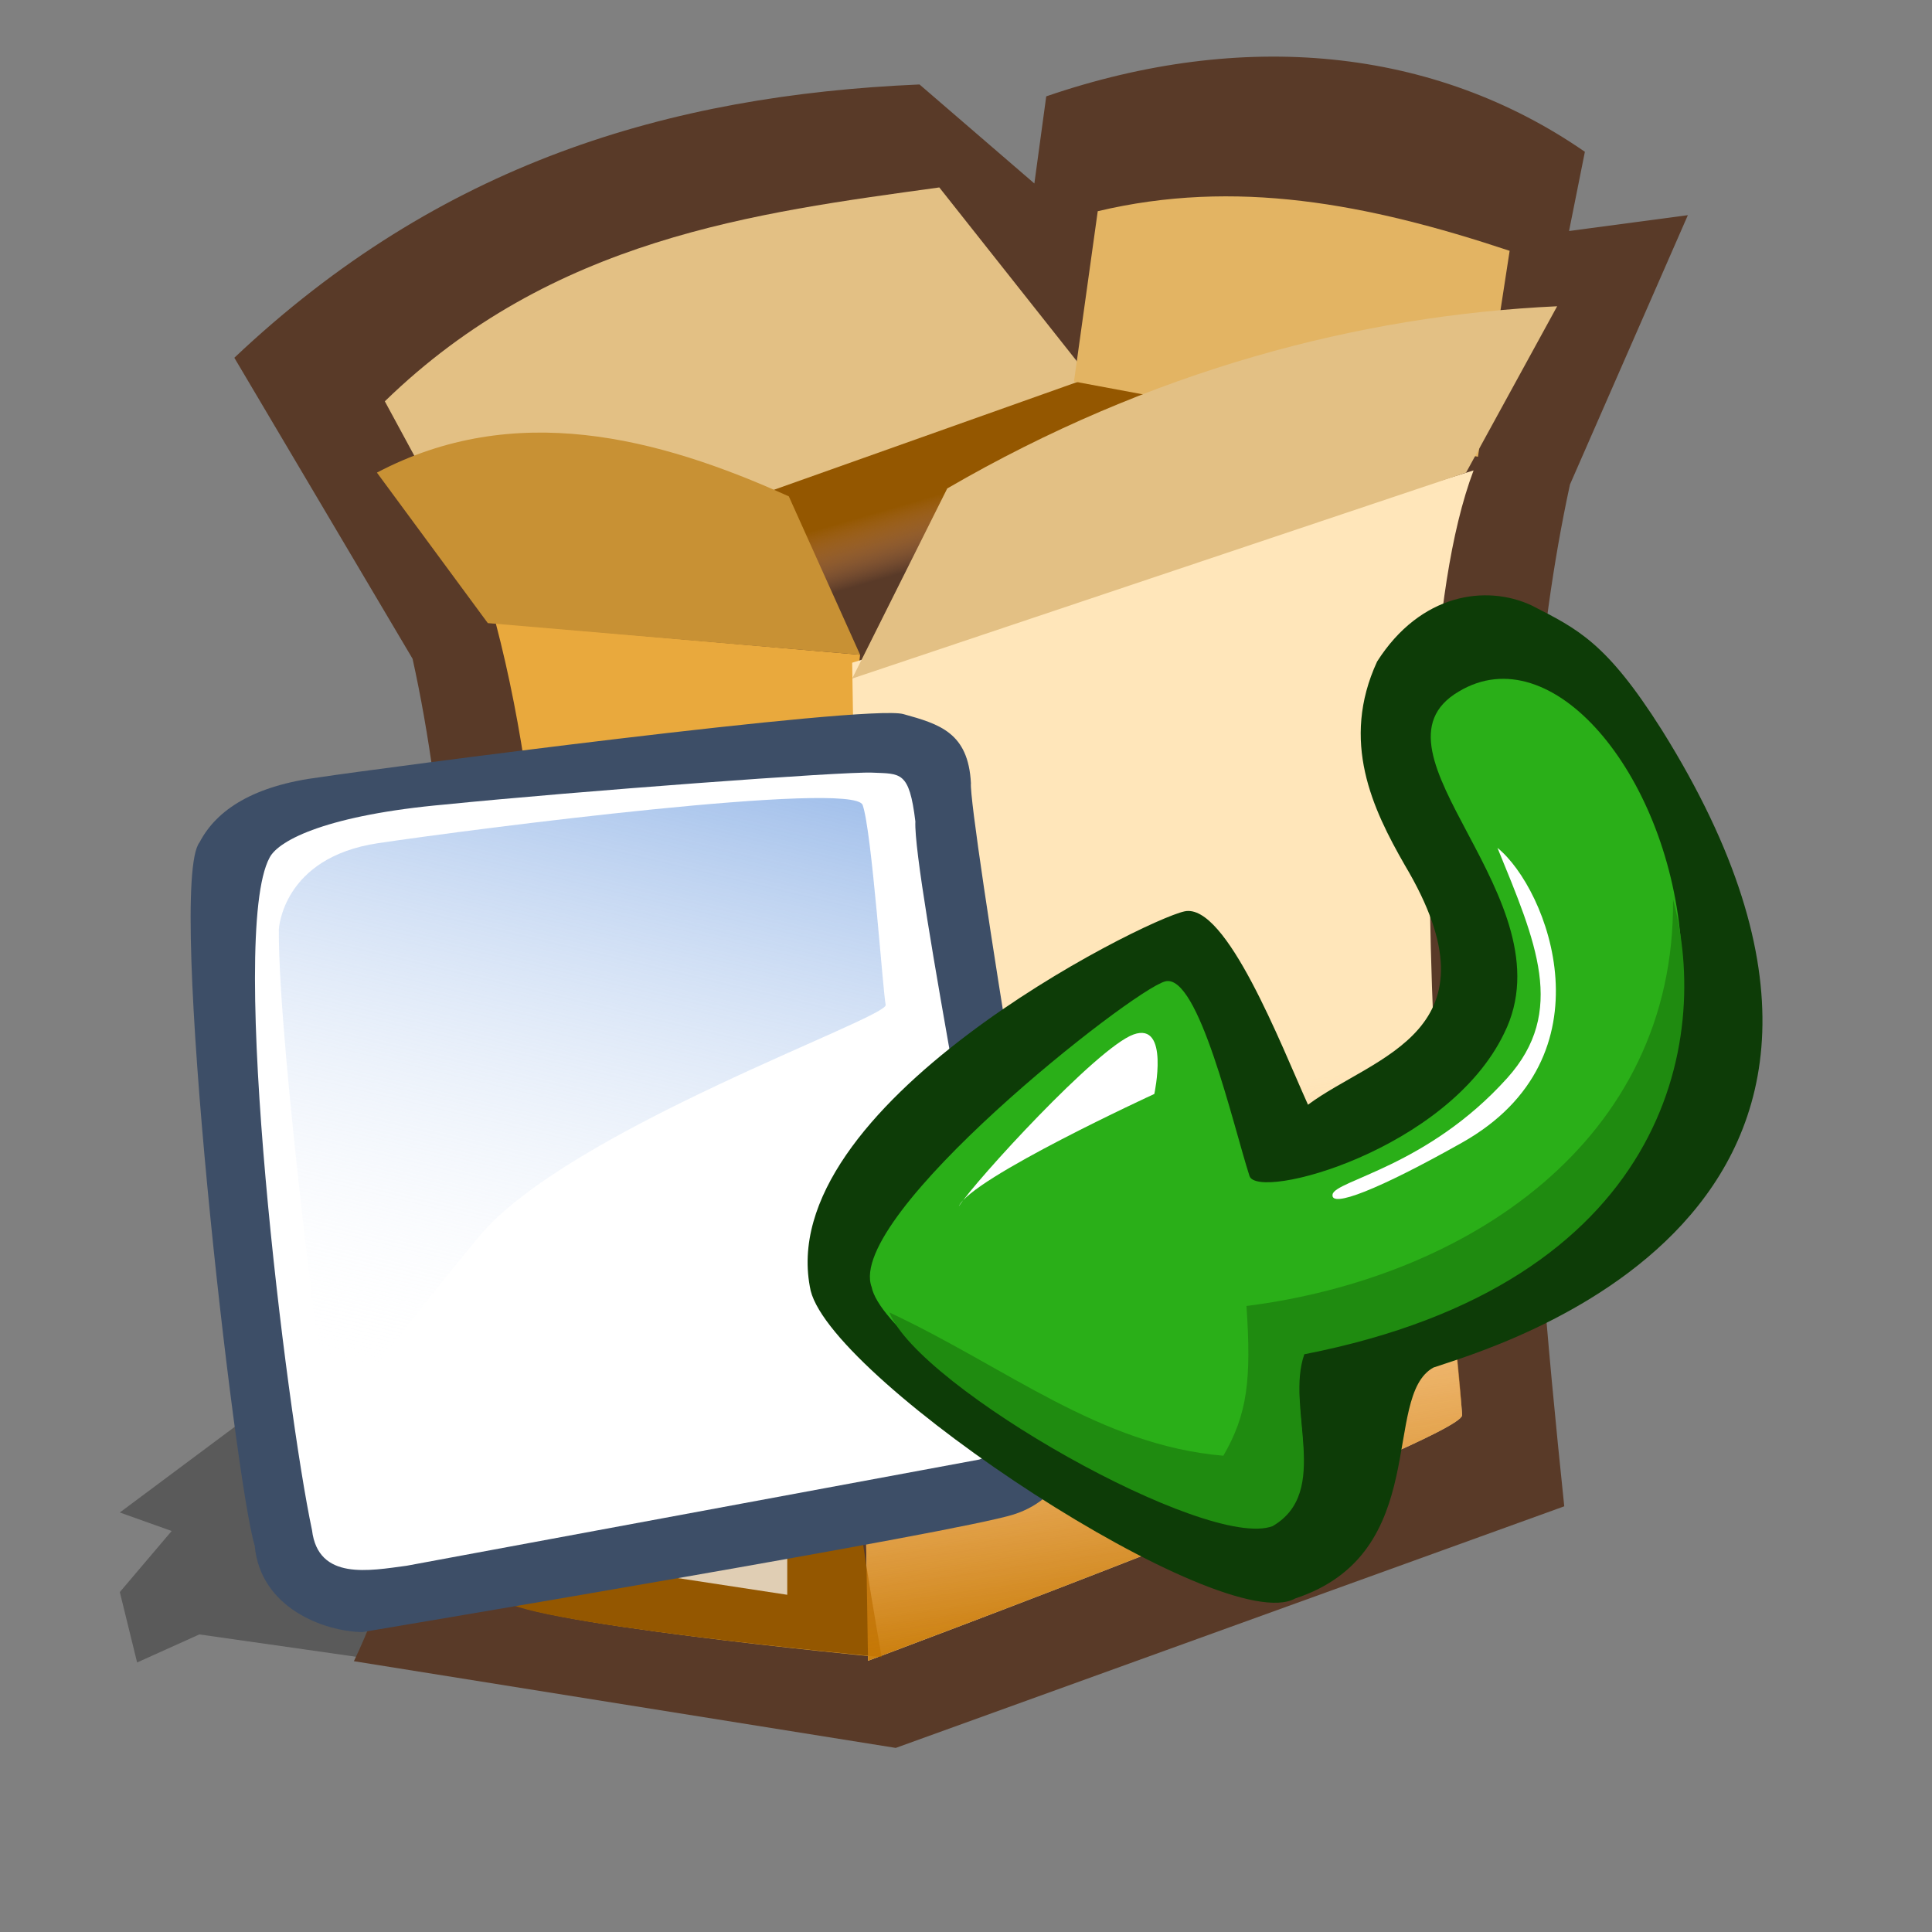 <?xml version="1.0" encoding="UTF-8" standalone="no"?>
<!-- Created with Sodipodi ("http://www.sodipodi.com/") -->
<svg
   xmlns:ns="http://creativecommons.org/ns#"
   xmlns:dc="http://purl.org/dc/elements/1.1/"
   xmlns:cc="http://web.resource.org/cc/"
   xmlns:rdf="http://www.w3.org/1999/02/22-rdf-syntax-ns#"
   xmlns:svg="http://www.w3.org/2000/svg"
   xmlns="http://www.w3.org/2000/svg"
   xmlns:xlink="http://www.w3.org/1999/xlink"
   xmlns:sodipodi="http://sodipodi.sourceforge.net/DTD/sodipodi-0.dtd"
   xmlns:inkscape="http://www.inkscape.org/namespaces/inkscape"
   id="svg548"
   sodipodi:version="0.32"
   width="72pt"
   height="72pt"
   sodipodi:docbase="/home/tweenk/dev/GartoonRedux/scalable/actions"
   sodipodi:docname="extract-archive.svg"
   inkscape:version="0.45.1"
   inkscape:output_extension="org.inkscape.output.svg.inkscape">
  <rect width="100%" height="100%" fill="#808080" stroke="none"/>
  <defs
     id="defs550">
    <linearGradient
       id="linearGradient612">
      <stop
         style="stop-color:#7fa8e3;stop-opacity:0.741;"
         offset="0"
         id="stop613" />
      <stop
         style="stop-color:#ffffff;stop-opacity:0;"
         offset="1"
         id="stop614" />
    </linearGradient>
    <linearGradient
       id="linearGradient569">
      <stop
         style="stop-color:#c57700;stop-opacity:1;"
         offset="0"
         id="stop570" />
      <stop
         style="stop-color:#ffa75f;stop-opacity:0;"
         offset="1"
         id="stop571" />
    </linearGradient>
    <linearGradient
       id="linearGradient559">
      <stop
         style="stop-color:#945700;stop-opacity:1;"
         offset="0"
         id="stop560" />
      <stop
         style="stop-color:#ffa75f;stop-opacity:0;"
         offset="1"
         id="stop561" />
    </linearGradient>
    <linearGradient
       xlink:href="#linearGradient559"
       id="linearGradient562"
       x1="40.915"
       y1="31.732"
       x2="42.753"
       y2="35.486"
       gradientUnits="userSpaceOnUse"
       spreadMethod="pad"
       gradientTransform="matrix(1.229,0,0,0.728,-3.313,1.364)" />
    <linearGradient
       xlink:href="#linearGradient559"
       id="linearGradient566"
       x1="59.03"
       y1="48.843"
       x2="58.344"
       y2="23.618"
       gradientUnits="userSpaceOnUse"
       spreadMethod="pad"
       gradientTransform="matrix(0.573,0,0,1.559,-3.028,1.649)" />
    <linearGradient
       xlink:href="#linearGradient569"
       id="linearGradient568"
       x1="92.78"
       y1="64.944"
       x2="90.893"
       y2="42.879"
       gradientUnits="userSpaceOnUse"
       spreadMethod="pad"
       gradientTransform="matrix(0.73,0,0,1.225,-3.313,1.364)" />
    <linearGradient
       inkscape:collect="always"
       xlink:href="#linearGradient612"
       id="linearGradient2438"
       gradientUnits="userSpaceOnUse"
       gradientTransform="matrix(0.568,0,0,0.568,5.472,34.263)"
       spreadMethod="pad"
       x1="50.644"
       y1="5.368"
       x2="35.752"
       y2="68.044" />
  </defs>
  <sodipodi:namedview
     id="base"
     showgrid="false"
     inkscape:zoom="3.9205143"
     inkscape:cx="67.319275"
     inkscape:cy="40.330759"
     inkscape:window-width="795"
     inkscape:window-height="711"
     inkscape:window-x="0"
     inkscape:window-y="1"
     inkscape:current-layer="svg548" />
  <path
     style="fill:#000000;fill-opacity:0.3;fill-rule:evenodd;stroke:none;stroke-width:1pt;stroke-linecap:butt;stroke-linejoin:miter;stroke-opacity:1"
     d="M 44.953,86.434 C 44.094,86.058 9.906,81.213 9.906,81.213 L 6.813,82.607 L 5.954,79.109 L 8.531,76.074 L 5.954,75.155 L 20.557,64.269 L 21.932,65.245 L 22.275,62.94 L 26.398,62.538 L 71.066,71.886 L 44.953,86.434 z "
     id="path594" />
  <path
     style="fill:#593a28;fill-opacity:1;fill-rule:evenodd;stroke:none;stroke-width:1pt;stroke-linecap:butt;stroke-linejoin:miter;stroke-opacity:1"
     d="M 20.5,32.733 C 23.8,47.628 23.113,71.067 17.585,82.544 L 44.509,86.853 L 77.727,74.848 C 76.018,58.493 74.594,39.86 78.011,24.074 L 83.869,10.692 L 77.965,11.479 L 78.752,7.543 C 71.255,2.352 61.763,1.434 51.987,4.788 L 51.397,9.117 L 45.69,4.197 C 33.202,4.736 21.853,8.124 11.644,17.777 L 20.5,32.733 z "
     id="path564"
     sodipodi:nodetypes="ccccccccccccc" />
  <path
     style="fill:url(#linearGradient562);fill-opacity:1;fill-rule:evenodd;stroke:none;stroke-width:1pt;stroke-linecap:butt;stroke-linejoin:miter;stroke-opacity:1"
     d="M 53.365,18.76 C 52.972,18.76 24.829,28.797 24.829,28.797 C 24.829,28.797 27.388,47.493 32.898,47.887 C 38.408,48.28 72.258,21.516 72.258,21.516"
     id="path558"
     sodipodi:nodetypes="cccc" />
  <path
     style="fill:#e9a93d;fill-opacity:1;fill-rule:evenodd;stroke:none;stroke-width:1pt;stroke-linecap:butt;stroke-linejoin:miter;stroke-opacity:1"
     d="M 24.633,30.962 L 42.738,32.536 C 40.722,49.988 40.415,66.584 43.525,82.326 C 43.525,82.326 25.026,80.555 25.026,79.374 C 25.026,78.194 30.044,51.577 24.633,30.962 z "
     id="path552"
     sodipodi:nodetypes="ccccc" />
  <path
     style="fill:#ffe6ba;fill-opacity:1;fill-rule:evenodd;stroke:none;stroke-width:1pt;stroke-linecap:butt;stroke-linejoin:miter;stroke-opacity:1"
     d="M 73.221,23.375 L 42.344,32.93 L 43.132,82.523 C 43.132,82.523 72.651,71.503 72.651,70.322 C 72.651,69.141 68.664,35.446 73.221,23.375 z "
     id="path553"
     sodipodi:nodetypes="ccccc" />
  <path
     style="fill:#e3c084;fill-opacity:1;fill-rule:evenodd;stroke:none;stroke-width:1pt;stroke-linecap:butt;stroke-linejoin:miter;stroke-opacity:1"
     d="M 54.152,18.761 L 46.674,9.314 C 37.49,10.578 27.452,11.842 19.122,19.941 L 24.239,29.388 L 54.152,18.761 z "
     id="path556"
     sodipodi:nodetypes="ccccc" />
  <path
     style="fill:#e3b463;fill-opacity:1;fill-rule:evenodd;stroke:none;stroke-width:1pt;stroke-linecap:butt;stroke-linejoin:miter;stroke-opacity:1"
     d="M 53.365,18.957 L 73.438,22.696 L 75.013,12.463 C 67.906,10.098 61.368,8.873 54.546,10.495 L 53.365,18.957 z "
     id="path557"
     sodipodi:nodetypes="ccccc" />
  <path
     style="fill:#c89134;fill-opacity:1;fill-rule:evenodd;stroke:none;stroke-width:1pt;stroke-linecap:butt;stroke-linejoin:miter;stroke-opacity:1"
     d="M 42.738,32.536 C 41.557,29.912 40.376,27.288 39.196,24.664 C 32.658,21.708 25.551,19.89 18.729,23.484 C 20.565,25.976 22.402,28.469 24.239,30.962 C 30.405,31.487 36.572,32.012 42.738,32.536 z "
     id="path554"
     sodipodi:nodetypes="ccccc" />
  <path
     style="fill:#e3c084;fill-opacity:1;fill-rule:evenodd;stroke:none;stroke-width:1pt;stroke-linecap:butt;stroke-linejoin:miter;stroke-opacity:1"
     d="M 42.344,33.717 L 47.068,24.271 C 57.17,18.405 67.557,15.672 77.374,15.218 C 75.866,17.973 74.357,20.729 72.848,23.484 L 42.344,33.717 z "
     id="path555"
     sodipodi:nodetypes="ccccc" />
  <path
     style="fill:url(#linearGradient566);fill-opacity:1;fill-rule:evenodd;stroke:none;stroke-width:1pt;stroke-linecap:butt;stroke-linejoin:miter;stroke-opacity:1"
     d="M 24.917,31.247 C 30.952,31.772 36.988,32.296 43.023,32.821 C 39.583,50.557 40.984,66.313 43.81,82.34 C 43.81,82.34 24.95,80.569 24.95,79.388 C 29.485,48.616 25.821,37.062 24.917,31.247 z "
     id="path565"
     sodipodi:nodetypes="ccccc" />
  <path
     style="fill:url(#linearGradient568);fill-opacity:1;fill-rule:evenodd;stroke:none;stroke-width:1pt;stroke-linecap:butt;stroke-linejoin:miter;stroke-opacity:1"
     d="M 63.253,31.634 L 42.344,32.93 L 43.132,82.523 C 43.132,82.523 72.651,71.503 72.651,70.322 C 71.567,52.876 63.253,32.028 63.253,31.634 z "
     id="path567"
     sodipodi:nodetypes="ccccc" />
  <path
     style="font-size:12px;fill:#ffffff;fill-opacity:0.704;fill-rule:evenodd;stroke-width:1pt"
     d="M 26.838,70.294 L 26.838,77.371 L 39.118,79.244 L 39.118,72.167 L 26.838,70.294 z "
     id="path573"
     sodipodi:nodetypes="ccccc" />
  <g
     id="g2426"
     transform="matrix(0.923,0,0,0.923,2.38,2.739)">
    <path
       sodipodi:nodetypes="ccccccccc"
       id="path609"
       d="M 16.937,84.896 C 14.881,84.866 11.434,83.609 11.133,80.237 C 10.071,76.83 6.381,44.627 8.162,42.384 C 9.082,40.618 11.085,39.322 14.65,38.873 C 17.567,38.426 44.097,34.933 46.053,35.475 C 48.009,36.017 49.55,36.476 49.691,39.195 C 49.546,40.673 54.474,70.834 55.23,72.613 C 55.591,74.696 54.999,77.607 51.982,78.566 C 48.965,79.525 19.319,84.489 16.937,84.896 z "
       style="fill:#3d4e67;fill-opacity:1;fill-rule:evenodd;stroke:none;stroke-width:1pt;stroke-linecap:butt;stroke-linejoin:miter;stroke-opacity:1" />
    <path
       sodipodi:nodetypes="cccccccs"
       id="path608"
       d="M 19.313,81.324 C 17.319,81.588 14.55,82.138 14.219,79.41 C 12.842,72.953 9.684,47.363 11.934,43.204 C 12.437,42.226 15.166,40.898 21.364,40.344 C 28.408,39.635 42.862,38.557 44.383,38.627 C 45.904,38.697 46.369,38.525 46.7,41.253 C 46.565,44.153 51.154,66.838 51.425,70.855 C 51.636,73.706 51.999,74.918 50.138,75.607"
       style="fill:#ffffff;fill-opacity:1;fill-rule:evenodd;stroke:none;stroke-width:1pt;stroke-linecap:butt;stroke-linejoin:miter;stroke-opacity:1" />
    <path
       id="path636"
       d="M 12.433,47.065 C 12.433,47.065 12.612,43.196 17.773,42.425 C 22.934,41.654 43.374,39.028 43.861,40.369 C 44.348,41.71 44.951,50.424 45.102,51.129 C 45.252,51.834 27.949,57.863 23.198,63.616 C 18.447,69.369 15.119,74.025 15.119,74.025 C 15.119,74.025 12.399,53.734 12.433,47.065 z "
       style="fill:url(#linearGradient2438);fill-opacity:1;fill-rule:evenodd;stroke:none;stroke-width:1pt;stroke-linecap:butt;stroke-linejoin:miter;stroke-opacity:1" />
  </g>
  <g
     id="g2431"
     transform="matrix(0.994,0.112,-0.112,0.994,4.628,-3.999)">
    <path
       d="M 43.047,63.698 C 44.7,68.108 65.337,78.593 68.679,76.19 C 75.207,73.188 71.784,65.736 74.217,64.022 C 76.804,62.787 99.682,53.617 81.938,31.275 C 78.729,27.282 77.258,26.775 74.813,25.855 C 72.464,25.069 69.271,25.877 67.507,29.487 C 66.132,33.633 68.107,36.791 70.003,39.377 C 75.848,47.074 69.551,48.944 66.561,51.748 C 64.898,48.948 61.396,42.222 59.392,42.889 C 57.388,43.556 40.021,54.813 43.047,63.698 z "
       style="font-size:12px;fill:#0d3c07;fill-rule:evenodd"
       id="path582"
       sodipodi:nodetypes="cccsscsccc" />
    <path
       d="M 46.035,63.175 C 47.108,66.525 64.388,74.664 67.113,72.63 C 69.839,70.596 67.085,66.726 67.728,63.969 C 97.314,55.046 80.272,23.963 71.708,30.511 C 67,34.032 78.401,40.13 75.845,47.133 C 73.716,53.214 64.611,56.788 64.069,55.59 C 62.984,53.193 60.42,45.838 58.824,46.455 C 57.227,47.072 44.326,59.818 46.035,63.175 z "
       style="font-size:12px;fill:#2aaf18;fill-rule:evenodd"
       id="path581"
       sodipodi:nodetypes="ccccsccc" />
    <path
       d="M 74.486,38.016 C 76.905,42.444 78.826,45.711 76.247,49.323 C 72.808,54.138 68.322,55.329 68.273,56.038 C 68.225,56.747 70.501,55.56 74.383,52.757 C 81.381,47.703 77.193,39.746 74.486,38.016 z "
       style="font-size:12px;fill:#ffffff;fill-rule:evenodd"
       id="path588"
       sodipodi:nodetypes="cscsc" />
    <path
       d="M 49.892,58.701 C 50.562,57.356 55.835,50.097 57.558,49.25 C 59.282,48.404 58.915,52.071 58.915,52.071 C 58.915,52.071 50.325,57.257 49.892,58.701 z "
       style="font-size:12px;fill:#ffffff;fill-rule:evenodd"
       id="path589"
       sodipodi:nodetypes="cccc" />
    <path
       sodipodi:nodetypes="ccccccc"
       id="path2187"
       d="M 83.439,39.588 C 84.902,51.538 75.317,59.432 64.643,62.025 C 65.301,65.633 65.292,67.367 64.335,69.545 C 58.149,69.714 53.136,66.381 47.052,64.33 C 48.947,67.89 64.069,74.333 67.159,72.746 C 69.885,70.712 67.125,66.842 67.768,64.086 C 85.302,58.564 86.101,46.321 83.439,39.588 z "
       style="font-size:12px;fill:#1f8b10;fill-opacity:1;fill-rule:evenodd" />
  </g>
</svg>
